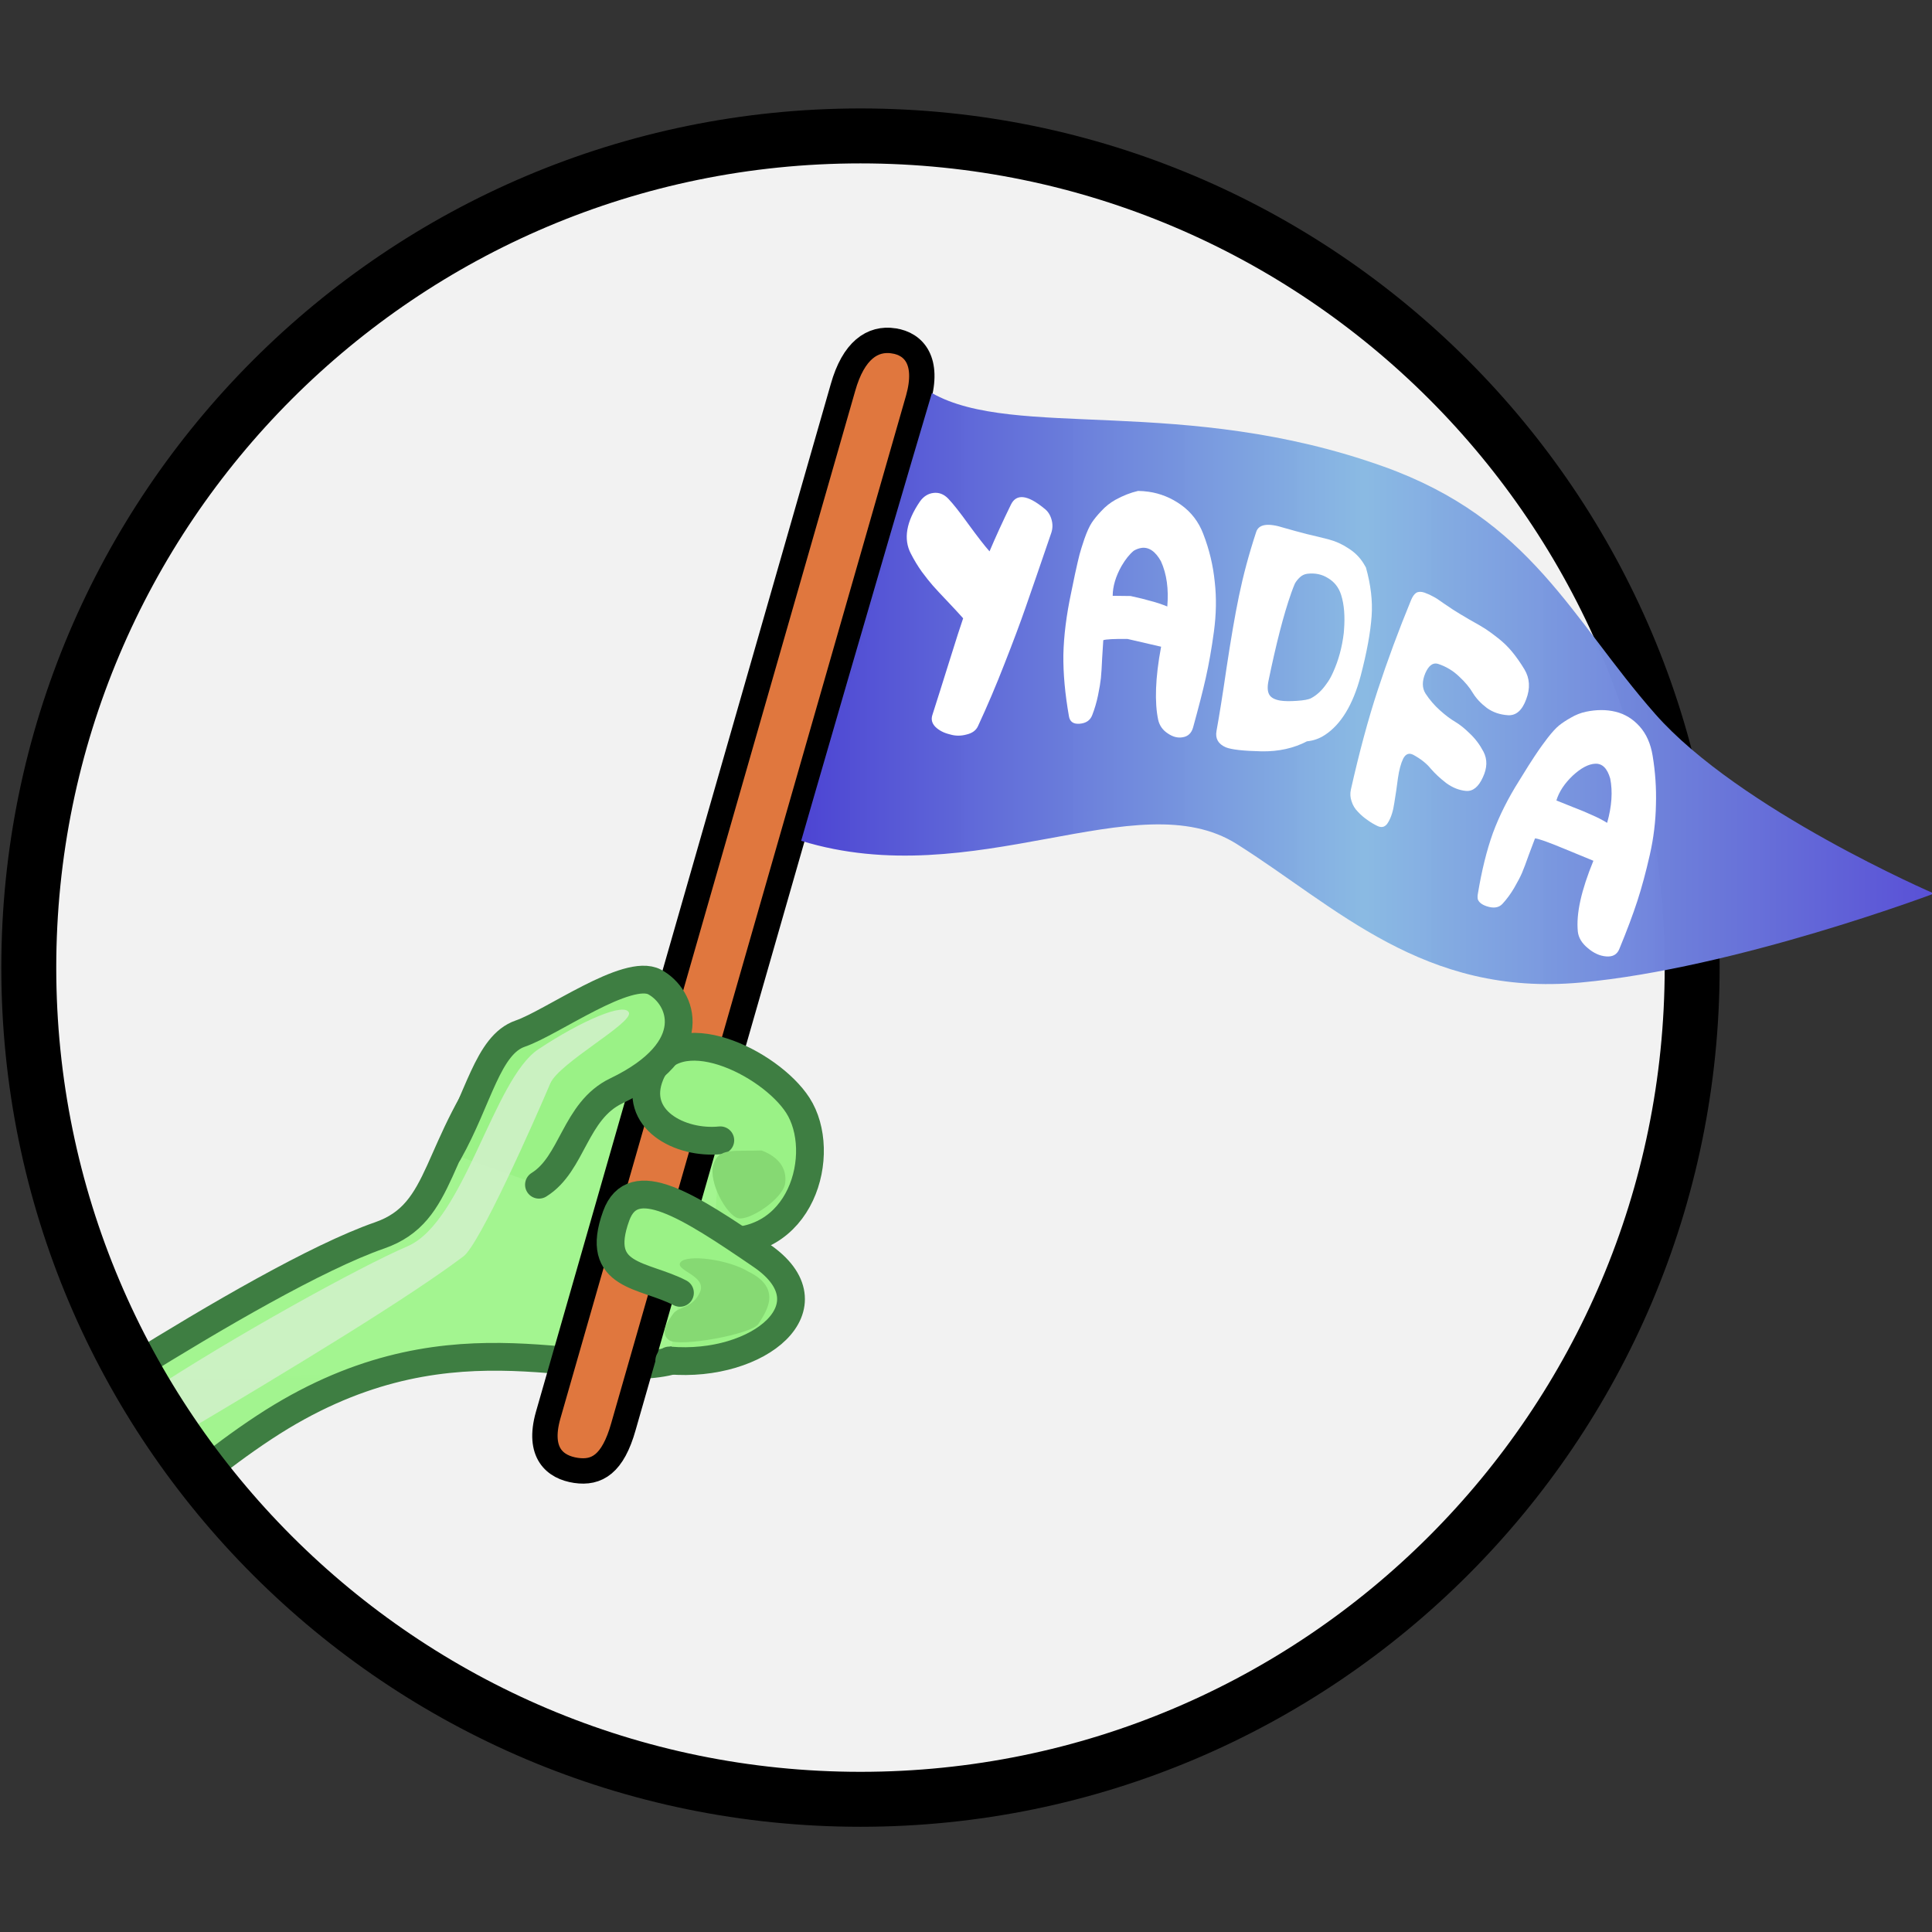 <svg height="256" width="256" xmlns="http://www.w3.org/2000/svg" xmlns:xlink="http://www.w3.org/1999/xlink"><rect width="100%" height="100%" fill="#333333" stroke="none"/><linearGradient id="a" gradientUnits="userSpaceOnUse" x1="272.797" x2="254.12" y1="476.648" y2="535.944"><stop offset="0" stop-color="#d2f1cb"/><stop offset="1" stop-color="#cdf9c3" stop-opacity=".423"/></linearGradient><linearGradient id="b" gradientUnits="userSpaceOnUse" x1="456.666" x2="579.094" y1="428.553" y2="428.553"><stop offset="0" stop-color="#4c43d3"/><stop offset=".5" stop-color="#88b9e3" stop-opacity=".98"/><stop offset="1" stop-color="#5950d6"/></linearGradient><linearGradient id="c" gradientUnits="userSpaceOnUse" x1="-169.137" x2="-170.4" y1="264.143" y2="135.071"><stop offset="0" stop-color="#8de17a"/><stop offset="1" stop-color="#a3f590"/></linearGradient><g transform="matrix(1.234 0 0 1.234 -458.332 -438.079)"><path d="m553.122 458.908c0 49.297-40.009 89.306-89.306 89.306s-89.306-40.009-89.306-89.306 40.009-89.306 89.306-89.306 89.306 40.009 89.306 89.306z" fill="#f2f2f2" fill-rule="evenodd"/><path d="m14.025 135.293c1.3 2.357 2.683 4.663 4.184 6.885 1.016 1.503 2.151 2.913 3.254 4.35 2.082-1.58 4.062-3.126 6.789-4.92 19.347-12.724 33.864-5.098 43.135-6.998 9.27-1.9 4.982-14.292 10.578-23.758 6.076-10.277-21.482-17.515-27.805-9.414-7.868 10.082-6.458 17.112-13.547 19.574-6.704 2.328-17.735 8.776-26.588 14.281z" fill="url(#c)" fill-rule="evenodd" stroke="#3e7e42" stroke-width="2.983" transform="translate(371.56 366.652)"/><path d="m467.365 391.604c2.241.334 3.793 2.198 2.658 6.234l-31.661 110.359c-1.134 4.036-2.859 5.033-5.1 4.699-2.241-.334-4.124-1.867-2.989-5.903l31.661-110.359c1.134-4.036 3.19-5.363 5.43-5.03z" fill="#e0773e" stroke="#000" stroke-width="2.723"/><g fill-rule="evenodd"><g fill="#9af286" stroke="#3e7e42" stroke-linecap="round" stroke-width="2.983"><path d="m448.052 488.204c9.493 1.227 12.307-9.451 9.032-14.517-2.984-4.616-13.237-9.639-15.845-3.274-1.956 4.772 3.213 7.483 7.526 7.038"/><path d="m444.431 493.831c-3.873-2.028-9.269-1.6-6.845-8.269 1.791-4.93 7.691-1.147 15.596 4.261 7.905 5.408-.293 12.1-9.894 11.271"/><path d="m419.577 478.786c3.244-5.766 4.196-11.586 7.711-12.793 3.394-1.166 11.518-7.104 14.438-5.535 2.92 1.569 5.251 7.175-4.133 11.687-4.475 2.152-4.664 7.826-8.3 10.076"/></g><path d="m387.21 504.618c.844 1.41 1.641 2.852 2.559 4.211.135.2.297.381.434.58 13.427-7.95 25.03-15.031 30.977-19.49 1.744-1.308 7.45-14.156 9.328-18.572.939-2.208 8.885-6.48 8.443-7.604-.442-1.123-5.014.812-9.713 3.926-4.855 3.217-7.966 18.55-14.07 21.166-5.052 2.165-18.806 9.738-27.957 15.783z" fill="url(#a)" opacity=".85"/><path d="m453.195 478.543c-2.974.11-4.627-.33-5.177 1.542s1.432 5.398 2.644 5.728c1.212.33 4.847-2.093 5.067-3.745s-.771-2.864-2.534-3.525z" fill="#86d973"/><path d="m451.763 491.541c-2.203-1.322-6.61-1.873-7.271-.991-.661.881 2.864 1.432 2.093 3.195s-2.313 1.542-2.864 2.313c-.551.771-1.542 2.093-.441 2.864 1.102.771 8.923-.661 9.584-1.763.661-1.102 2.754-3.745-1.102-5.618z" fill="#86d973"/></g><path d="m553.122 458.908c0 49.297-40.009 89.306-89.306 89.306s-89.306-40.009-89.306-89.306 40.009-89.306 89.306-89.306 89.306 40.009 89.306 89.306z" fill="none" stroke="#000" stroke-width="5.9"/><path d="m457.45 445.291c18.615 5.735 36.061-6.409 46.773.346 10.712 6.755 20.062 16.419 36.914 14.875 16.668-1.527 37.956-9.557 37.956-9.557s-20.923-9.026-29.949-19.292c-9.026-10.266-13.31-20.886-29.152-26.555-21.514-7.698-39.594-2.844-48.508-7.893-5.359 18.01-14.035 48.076-14.035 48.076z" fill="url(#b)"/><circle cx="464.679" cy="459.113" fill="none" r="76.2"/><g fill="#fff" stroke-width=".502" transform="matrix(.849 .408 -.341 1.014 .588 1.176)"><path d="m624.182 163.273c-.618-.242-1.401-.532-2.348-.866-.951-.335-1.661-.594-2.139-.784-.476-.189-1.049-.452-1.722-.787-.653-.343-1.273-.734-1.859-1.172-1.349-.984-1.678-2.693-.919-5.139.208-.625.598-1.087 1.169-1.385.571-.298 1.175-.34 1.809-.123.713.25 1.787.742 3.194 1.475 1.404.715 2.473 1.222 3.234 1.522.14-1.608.346-3.345.621-5.208.184-1.24 1.44-1.617 3.732-1.106.476.077.876.296 1.201.658.325.362.489.778.494 1.247-.028 3.603-.034 5.995-.066 7.875-.018 1.742-.101 3.779-.235 6.134-.122 2.323-.324 4.603-.603 6.837-.054.473-.368.896-.941 1.268-.566.392-1.168.629-1.81.714-.707.134-1.326.119-1.857-.046-.513-.172-.77-.495-.767-.971-.022-1.525-.066-3.361-.12-5.638-.061-2.25-.077-3.803-.069-4.502-0-0-0-0-0-0z"/><path d="m645.977 153.254c-.477-1.649-1.242-2.928-2.345-3.845-.968-.668-1.857-.786-2.625-.359-.267.151-.508.346-.722.585-.337.509-.595 1.152-.773 1.929-.257 1.201-.212 2.236.126 3.106.344-.14.977-.387 1.9-.742 0 0 .053-.022.053-.022.976-.201 1.78-.346 2.412-.435.638-.111 1.298-.184 1.974-.219 0 0 0 0.0 0.0 0zm-5.736 5.875c.082.258.258.813.528 1.667.289.845.49 1.481.603 1.905.107.405.212.966.316 1.687.097.7.128 1.383.092 2.048-.025.571-.376 1.019-1.056 1.345-.661.318-1.141.246-1.439-.215-1.235-1.85-2.192-3.633-2.856-5.36-.644-1.733-1.125-3.738-1.427-6.014-.035-.303-.123-.923-.264-1.877-.121-.958-.194-1.615-.221-1.962-.027-.347-.041-.892-.041-1.631.013-.767.084-1.367.209-1.799.126-.432.331-.929.617-1.493.28-.584.652-1.126 1.118-1.628.666-.708 1.38-1.31 2.14-1.803.38-.149.77-.277 1.167-.385 1.352-.367 2.72-.441 4.069-.221 1.351.221 2.494.771 3.426 1.655 1.251 1.176 2.247 2.469 3.018 3.878.789 1.386 1.354 2.905 1.729 4.559.375 1.652.642 3.186.812 4.588.168 1.394.303 3.07.433 5.082.033.579-.221 1.025-.755 1.335-.518.307-1.107.41-1.784.312-.672-.078-1.188-.352-1.543-.821-1.022-1.401-1.857-3.688-2.356-6.791-.289.062-1.391.275-3.302.64-.227.043-.443.085-.648.126-1.471.579-2.333.97-2.587 1.173 0.0 0.0 0.0 0.0 0.0 0z"/><path d="m655.894 162.457c-.238-1.405-.646-3.522-1.224-6.229-.566-2.741-.998-5.086-1.28-7.097-.28-1.998-.447-4.184-.464-6.544-.03-.845.938-1.385 2.908-1.622.898-.133 1.804-.277 2.721-.435.938-.182 1.797-.338 2.575-.469.802-.135 1.62-.15 2.447-.044.826.085 1.557.322 2.187.709.143.088.28.178.413.27 1.169 1.372 1.964 2.762 2.394 4.17.476 1.536.808 3.512.999 5.935.225 2.982-.371 5.311-1.741 6.972-.461.562-1.031 1.012-1.707 1.35-1.186 1.208-2.699 2.175-4.559 2.897-2.024.77-3.363 1.171-4.071 1.208-.934.027-1.473-.331-1.598-1.074 0 0.0 0.0 0.0 0.0 0zm8.581-17.883c-.529-.57-1.208-.886-2.028-.949-.799-.088-1.616.084-2.431.513-.3.163-.528.383-.684.661-.156.278-.256.536-.303.772-.025.232-.043.555-.052.97-.045 2.399.225 5.384.741 9.071.088.6.284 1.002.585 1.205.301.203.776.223 1.427.061.484-.126 1.085-.36 1.81-.702.744-.346 1.231-.636 1.455-.869.514-.53.897-1.191 1.146-1.979.144-.384.243-.828.295-1.332.155-1.333.065-2.692-.279-4.077-.022-.078-.046-.156-.07-.234-.391-1.331-.927-2.366-1.611-3.11z"/><path d="m676.872 164.054c-.451.002-.89-.036-1.318-.112-.429-.056-.866-.165-1.311-.328-.427-.138-.783-.363-1.069-.675-.287-.291-.456-.638-.506-1.041-.45-3.769-.696-7.192-.719-10.285-.022-3.11.086-6.318.334-9.619.028-.385.127-.684.297-.896.191-.208.483-.333.879-.376.416-.038.78-.046 1.091-.024.312.002.768.054 1.368.156.622.086 1.047.142 1.275.168.456.052 1.163.113 2.119.184.958.05 1.655.099 2.092.147.457.052 1.049.151 1.774.299.725.148 1.395.357 2.009.628.634.275 1.295.628 1.982 1.061.908.582 1.334 1.462 1.282 2.641-.031 1.183-.493 1.933-1.378 2.249-.906.311-1.766.402-2.583.272-.816-.15-1.503-.398-2.063-.744-.559-.366-1.267-.67-2.122-.91-.854-.261-1.767-.338-2.736-.23-.619.077-.971.551-1.059 1.42-.068.874.189 1.486.768 1.836.679.392 1.411.693 2.197.901.786.209 1.473.334 2.062.376.609.046 1.296.192 2.06.438.764.225 1.471.573 2.118 1.044.726.53 1.015 1.321.873 2.376-.122 1.058-.565 1.714-1.324 1.965-.78.247-1.597.298-2.454.153-.836-.161-1.58-.376-2.231-.642-.631-.283-1.428-.446-2.389-.489-.541-.014-.86.247-.958.784-.078.541-.03 1.213.142 2.017.191.808.362 1.611.511 2.41.17.783.184 1.46.046 2.029-.118.553-.471.825-1.058.817z"/><path d="m701.788 153.706c-.096-1.717-.537-3.114-1.289-4.174-.692-.798-1.401-1.03-2.159-.701-.738.328-1.41 1.023-2.029 2.082-.6 1.058-.898 2.049-.87 2.976.364-.027 1.031-.065 2.002-.115.991-.072 1.8-.111 2.428-.115.628-.025 1.266-.009 1.917.047zm-7.284 4.581c-.011.269-.035.848-.072 1.737-.015.889-.042 1.549-.082 1.985-.039.414-.138.979-.299 1.689-.161.691-.388 1.343-.685 1.959-.248.53-.799.841-1.655.932-.562.061-.962-.019-1.199-.239-.098-.137-.164-.298-.196-.483-.435-2.299-.637-4.372-.593-6.227.063-1.848.376-3.832.95-5.949.081-.278.232-.859.459-1.755.238-.859.412-1.452.517-1.773.004-.012.007-.023.01-.035.102-.339.282-.851.539-1.552.277-.72.539-1.266.787-1.636.249-.37.582-.778.997-1.225.416-.467.889-.868 1.42-1.202 1.08-.67 2.153-1.105 3.238-1.304 1.104-.2 2.148-.105 3.157.286 1.008.391 1.837 1.093 2.489 2.103.876 1.347 1.6 2.786 2.15 4.313.568 1.504.967 3.122 1.17 4.845.203 1.726.317 3.307.333 4.752.014 1.419-.05 3.158-.207 5.193-.051.589-.44.998-1.171 1.23-.709.23-1.478.243-2.296.041-.818-.181-1.377-.533-1.679-1.056-.869-1.58-1.139-3.944-.905-7.15-.316.021-1.5.081-3.557.179-2.054.098-3.262.211-3.622.339z"/></g></g></svg>